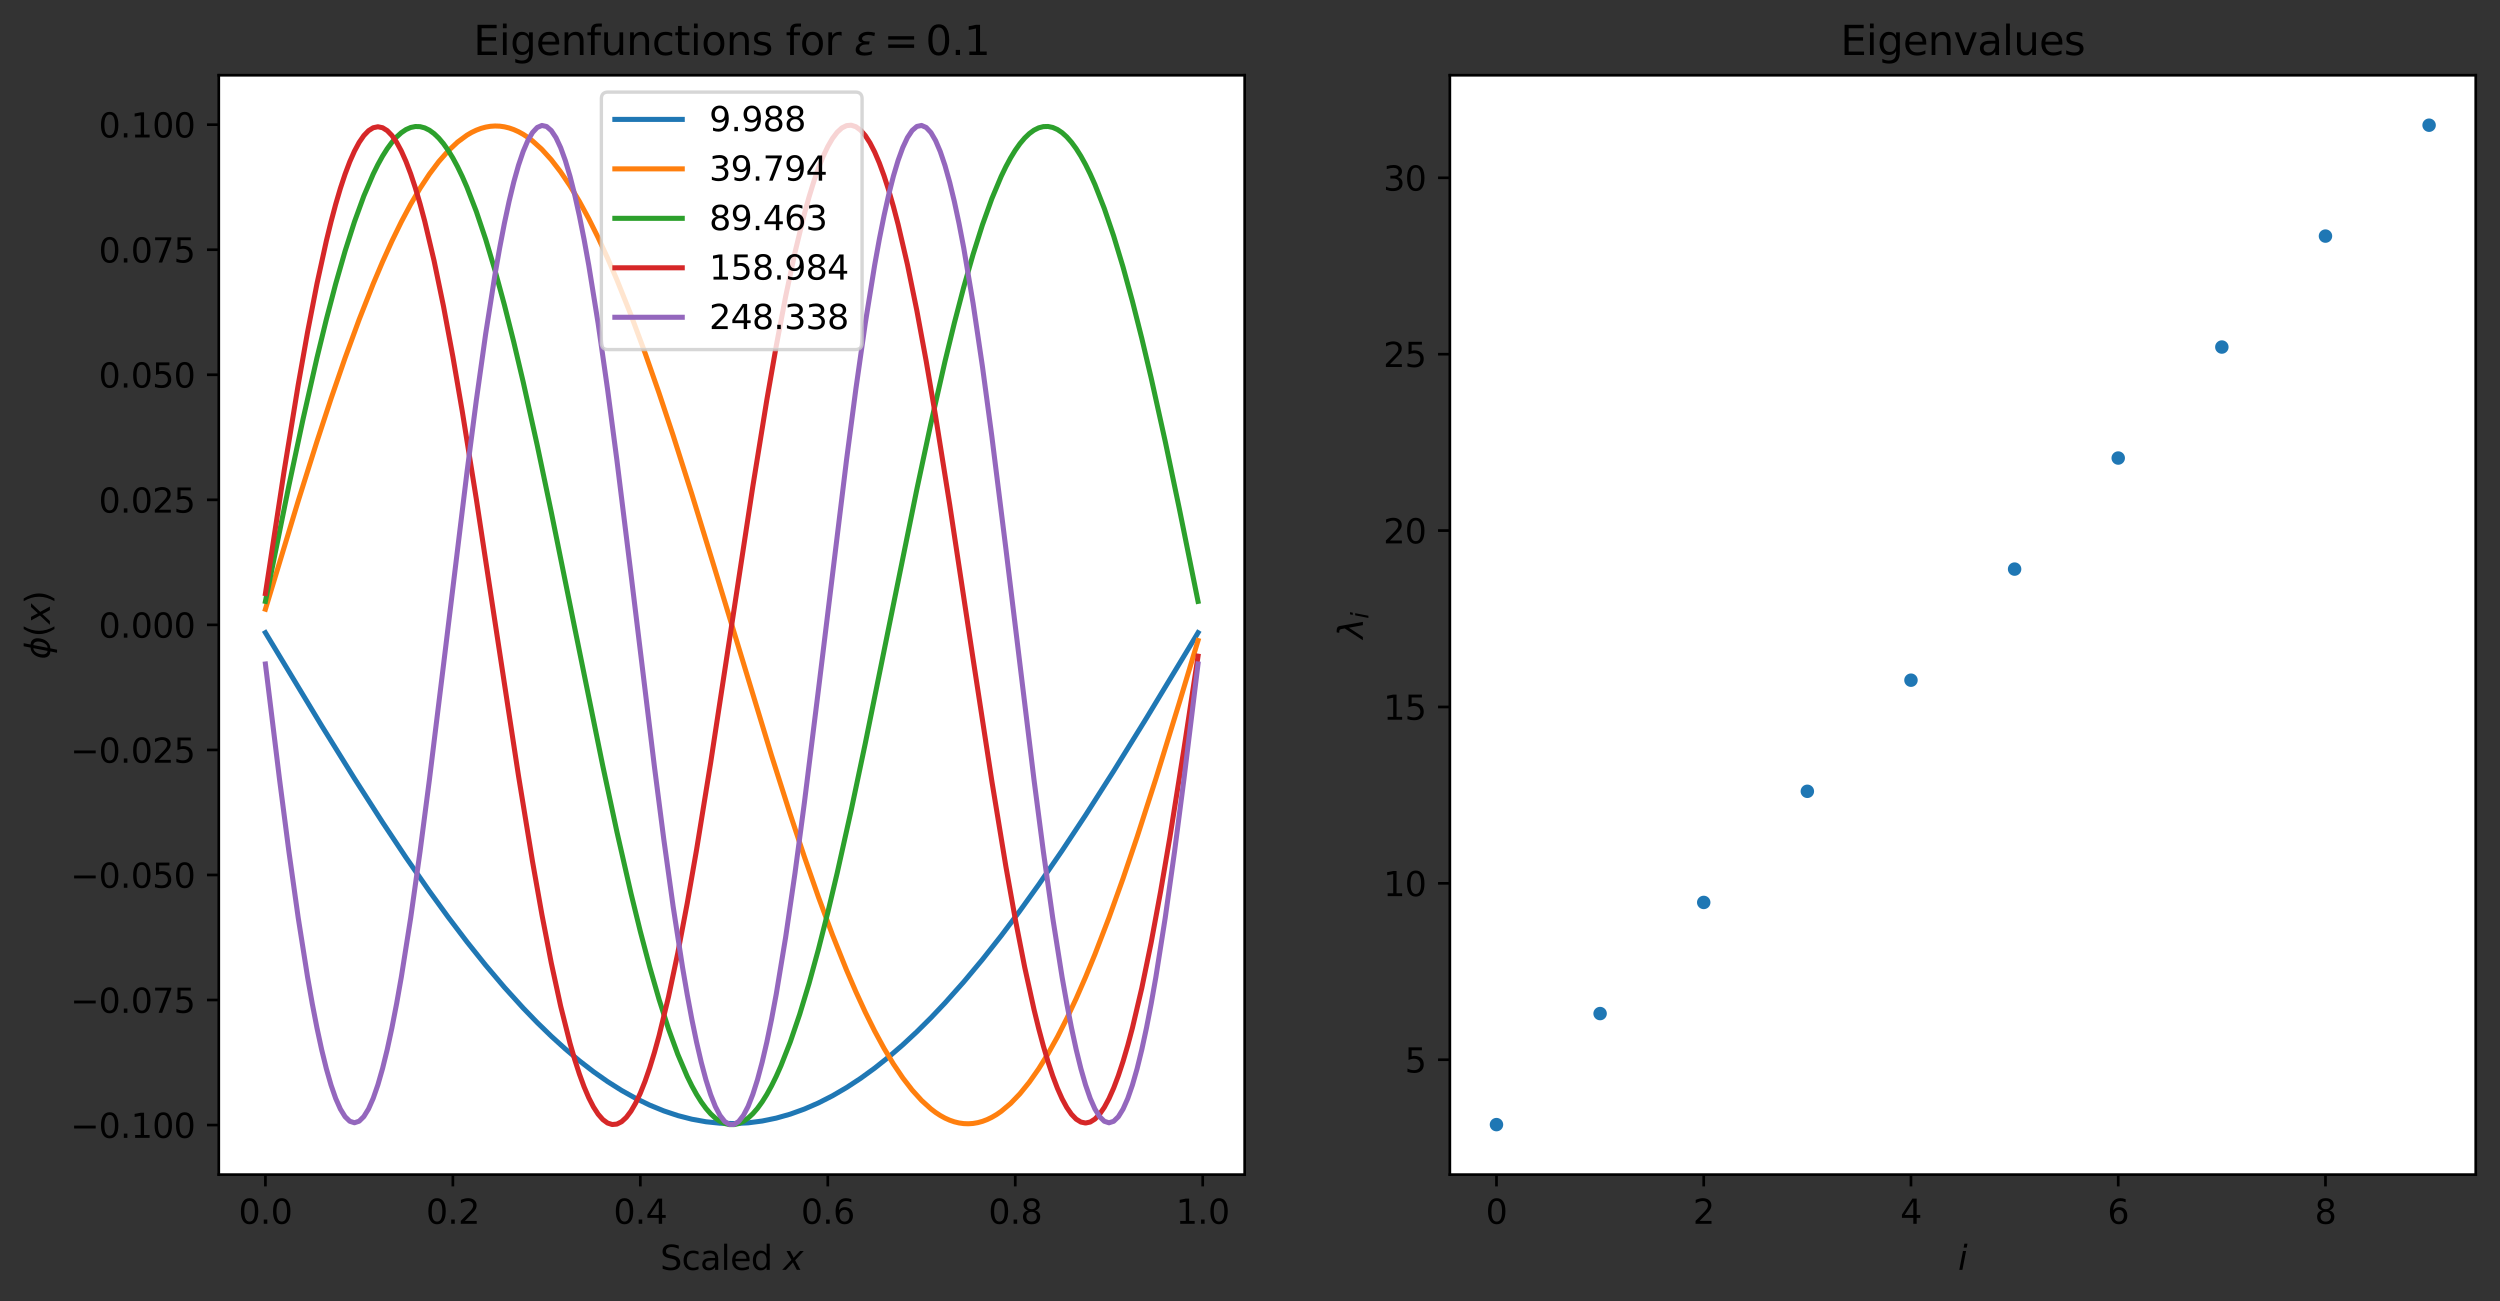 <?xml version="1.0" encoding="utf-8" standalone="no"?>
<!DOCTYPE svg PUBLIC "-//W3C//DTD SVG 1.1//EN"
  "http://www.w3.org/Graphics/SVG/1.1/DTD/svg11.dtd">
<svg height="386.036pt" version="1.1" viewBox="0 0 741.708 386.036" width="741.708pt" xmlns="http://www.w3.org/2000/svg" xmlns:xlink="http://www.w3.org/1999/xlink">
 <rect x="0" y="0" width="741.708" height="386.036" fill="#333333" stroke="none"/>

 <defs>
  <style type="text/css">*{stroke-linecap:butt;stroke-linejoin:round;}</style>
 </defs>
 <g id="figure_1">
  <g id="patch_1">
   <path d="M 0 386.036 
L 741.708 386.036 
L 741.708 0 
L 0 0 
z
" style="fill:none;"/>
  </g>
  <g id="axes_1">
   <g id="patch_2">
    <path d="M 64.908 348.48 
L 369.271 348.48 
L 369.271 22.32 
L 64.908 22.32 
z
" style="fill:#ffffff;"/>
   </g>
   <g id="matplotlib.axis_1">
    <g id="xtick_1">
     <g id="line2d_1">
      <defs>
       <path d="M 0 0 
L 0 3.5 
" id="m4c1d217369" style="stroke:#000000;stroke-width:0.8;"/>
      </defs>
      <g>
       <use style="stroke:#000000;stroke-width:0.8;" x="78.743" xlink:href="#m4c1d217369" y="348.48"/>
      </g>
     </g>
     <g id="text_1">
      <!-- 0.0 -->
      <g transform="translate(70.791 363.078)scale(0.1 -0.1)">
       <defs>
        <path d="M 2034 4250 
Q 1547 4250 1301 3770 
Q 1056 3291 1056 2328 
Q 1056 1369 1301 889 
Q 1547 409 2034 409 
Q 2525 409 2770 889 
Q 3016 1369 3016 2328 
Q 3016 3291 2770 3770 
Q 2525 4250 2034 4250 
z
M 2034 4750 
Q 2819 4750 3233 4129 
Q 3647 3509 3647 2328 
Q 3647 1150 3233 529 
Q 2819 -91 2034 -91 
Q 1250 -91 836 529 
Q 422 1150 422 2328 
Q 422 3509 836 4129 
Q 1250 4750 2034 4750 
z
" id="DejaVuSans-30" transform="scale(0.016)"/>
        <path d="M 684 794 
L 1344 794 
L 1344 0 
L 684 0 
L 684 794 
z
" id="DejaVuSans-2e" transform="scale(0.016)"/>
       </defs>
       <use xlink:href="#DejaVuSans-30"/>
       <use x="63.623" xlink:href="#DejaVuSans-2e"/>
       <use x="95.41" xlink:href="#DejaVuSans-30"/>
      </g>
     </g>
    </g>
    <g id="xtick_2">
     <g id="line2d_2">
      <g>
       <use style="stroke:#000000;stroke-width:0.8;" x="134.359" xlink:href="#m4c1d217369" y="348.48"/>
      </g>
     </g>
     <g id="text_2">
      <!-- 0.2 -->
      <g transform="translate(126.408 363.078)scale(0.1 -0.1)">
       <defs>
        <path d="M 1228 531 
L 3431 531 
L 3431 0 
L 469 0 
L 469 531 
Q 828 903 1448 1529 
Q 2069 2156 2228 2338 
Q 2531 2678 2651 2914 
Q 2772 3150 2772 3378 
Q 2772 3750 2511 3984 
Q 2250 4219 1831 4219 
Q 1534 4219 1204 4116 
Q 875 4013 500 3803 
L 500 4441 
Q 881 4594 1212 4672 
Q 1544 4750 1819 4750 
Q 2544 4750 2975 4387 
Q 3406 4025 3406 3419 
Q 3406 3131 3298 2873 
Q 3191 2616 2906 2266 
Q 2828 2175 2409 1742 
Q 1991 1309 1228 531 
z
" id="DejaVuSans-32" transform="scale(0.016)"/>
       </defs>
       <use xlink:href="#DejaVuSans-30"/>
       <use x="63.623" xlink:href="#DejaVuSans-2e"/>
       <use x="95.41" xlink:href="#DejaVuSans-32"/>
      </g>
     </g>
    </g>
    <g id="xtick_3">
     <g id="line2d_3">
      <g>
       <use style="stroke:#000000;stroke-width:0.8;" x="189.976" xlink:href="#m4c1d217369" y="348.48"/>
      </g>
     </g>
     <g id="text_3">
      <!-- 0.4 -->
      <g transform="translate(182.025 363.078)scale(0.1 -0.1)">
       <defs>
        <path d="M 2419 4116 
L 825 1625 
L 2419 1625 
L 2419 4116 
z
M 2253 4666 
L 3047 4666 
L 3047 1625 
L 3713 1625 
L 3713 1100 
L 3047 1100 
L 3047 0 
L 2419 0 
L 2419 1100 
L 313 1100 
L 313 1709 
L 2253 4666 
z
" id="DejaVuSans-34" transform="scale(0.016)"/>
       </defs>
       <use xlink:href="#DejaVuSans-30"/>
       <use x="63.623" xlink:href="#DejaVuSans-2e"/>
       <use x="95.41" xlink:href="#DejaVuSans-34"/>
      </g>
     </g>
    </g>
    <g id="xtick_4">
     <g id="line2d_4">
      <g>
       <use style="stroke:#000000;stroke-width:0.8;" x="245.593" xlink:href="#m4c1d217369" y="348.48"/>
      </g>
     </g>
     <g id="text_4">
      <!-- 0.6 -->
      <g transform="translate(237.642 363.078)scale(0.1 -0.1)">
       <defs>
        <path d="M 2113 2584 
Q 1688 2584 1439 2293 
Q 1191 2003 1191 1497 
Q 1191 994 1439 701 
Q 1688 409 2113 409 
Q 2538 409 2786 701 
Q 3034 994 3034 1497 
Q 3034 2003 2786 2293 
Q 2538 2584 2113 2584 
z
M 3366 4563 
L 3366 3988 
Q 3128 4100 2886 4159 
Q 2644 4219 2406 4219 
Q 1781 4219 1451 3797 
Q 1122 3375 1075 2522 
Q 1259 2794 1537 2939 
Q 1816 3084 2150 3084 
Q 2853 3084 3261 2657 
Q 3669 2231 3669 1497 
Q 3669 778 3244 343 
Q 2819 -91 2113 -91 
Q 1303 -91 875 529 
Q 447 1150 447 2328 
Q 447 3434 972 4092 
Q 1497 4750 2381 4750 
Q 2619 4750 2861 4703 
Q 3103 4656 3366 4563 
z
" id="DejaVuSans-36" transform="scale(0.016)"/>
       </defs>
       <use xlink:href="#DejaVuSans-30"/>
       <use x="63.623" xlink:href="#DejaVuSans-2e"/>
       <use x="95.41" xlink:href="#DejaVuSans-36"/>
      </g>
     </g>
    </g>
    <g id="xtick_5">
     <g id="line2d_5">
      <g>
       <use style="stroke:#000000;stroke-width:0.8;" x="301.21" xlink:href="#m4c1d217369" y="348.48"/>
      </g>
     </g>
     <g id="text_5">
      <!-- 0.8 -->
      <g transform="translate(293.259 363.078)scale(0.1 -0.1)">
       <defs>
        <path d="M 2034 2216 
Q 1584 2216 1326 1975 
Q 1069 1734 1069 1313 
Q 1069 891 1326 650 
Q 1584 409 2034 409 
Q 2484 409 2743 651 
Q 3003 894 3003 1313 
Q 3003 1734 2745 1975 
Q 2488 2216 2034 2216 
z
M 1403 2484 
Q 997 2584 770 2862 
Q 544 3141 544 3541 
Q 544 4100 942 4425 
Q 1341 4750 2034 4750 
Q 2731 4750 3128 4425 
Q 3525 4100 3525 3541 
Q 3525 3141 3298 2862 
Q 3072 2584 2669 2484 
Q 3125 2378 3379 2068 
Q 3634 1759 3634 1313 
Q 3634 634 3220 271 
Q 2806 -91 2034 -91 
Q 1263 -91 848 271 
Q 434 634 434 1313 
Q 434 1759 690 2068 
Q 947 2378 1403 2484 
z
M 1172 3481 
Q 1172 3119 1398 2916 
Q 1625 2713 2034 2713 
Q 2441 2713 2670 2916 
Q 2900 3119 2900 3481 
Q 2900 3844 2670 4047 
Q 2441 4250 2034 4250 
Q 1625 4250 1398 4047 
Q 1172 3844 1172 3481 
z
" id="DejaVuSans-38" transform="scale(0.016)"/>
       </defs>
       <use xlink:href="#DejaVuSans-30"/>
       <use x="63.623" xlink:href="#DejaVuSans-2e"/>
       <use x="95.41" xlink:href="#DejaVuSans-38"/>
      </g>
     </g>
    </g>
    <g id="xtick_6">
     <g id="line2d_6">
      <g>
       <use style="stroke:#000000;stroke-width:0.8;" x="356.827" xlink:href="#m4c1d217369" y="348.48"/>
      </g>
     </g>
     <g id="text_6">
      <!-- 1.0 -->
      <g transform="translate(348.876 363.078)scale(0.1 -0.1)">
       <defs>
        <path d="M 794 531 
L 1825 531 
L 1825 4091 
L 703 3866 
L 703 4441 
L 1819 4666 
L 2450 4666 
L 2450 531 
L 3481 531 
L 3481 0 
L 794 0 
L 794 531 
z
" id="DejaVuSans-31" transform="scale(0.016)"/>
       </defs>
       <use xlink:href="#DejaVuSans-31"/>
       <use x="63.623" xlink:href="#DejaVuSans-2e"/>
       <use x="95.41" xlink:href="#DejaVuSans-30"/>
      </g>
     </g>
    </g>
    <g id="text_7">
     <!-- Scaled $x$ -->
     <g transform="translate(195.89 376.757)scale(0.1 -0.1)">
      <defs>
       <path d="M 3425 4513 
L 3425 3897 
Q 3066 4069 2747 4153 
Q 2428 4238 2131 4238 
Q 1616 4238 1336 4038 
Q 1056 3838 1056 3469 
Q 1056 3159 1242 3001 
Q 1428 2844 1947 2747 
L 2328 2669 
Q 3034 2534 3370 2195 
Q 3706 1856 3706 1288 
Q 3706 609 3251 259 
Q 2797 -91 1919 -91 
Q 1588 -91 1214 -16 
Q 841 59 441 206 
L 441 856 
Q 825 641 1194 531 
Q 1563 422 1919 422 
Q 2459 422 2753 634 
Q 3047 847 3047 1241 
Q 3047 1584 2836 1778 
Q 2625 1972 2144 2069 
L 1759 2144 
Q 1053 2284 737 2584 
Q 422 2884 422 3419 
Q 422 4038 858 4394 
Q 1294 4750 2059 4750 
Q 2388 4750 2728 4690 
Q 3069 4631 3425 4513 
z
" id="DejaVuSans-53" transform="scale(0.016)"/>
       <path d="M 3122 3366 
L 3122 2828 
Q 2878 2963 2633 3030 
Q 2388 3097 2138 3097 
Q 1578 3097 1268 2742 
Q 959 2388 959 1747 
Q 959 1106 1268 751 
Q 1578 397 2138 397 
Q 2388 397 2633 464 
Q 2878 531 3122 666 
L 3122 134 
Q 2881 22 2623 -34 
Q 2366 -91 2075 -91 
Q 1284 -91 818 406 
Q 353 903 353 1747 
Q 353 2603 823 3093 
Q 1294 3584 2113 3584 
Q 2378 3584 2631 3529 
Q 2884 3475 3122 3366 
z
" id="DejaVuSans-63" transform="scale(0.016)"/>
       <path d="M 2194 1759 
Q 1497 1759 1228 1600 
Q 959 1441 959 1056 
Q 959 750 1161 570 
Q 1363 391 1709 391 
Q 2188 391 2477 730 
Q 2766 1069 2766 1631 
L 2766 1759 
L 2194 1759 
z
M 3341 1997 
L 3341 0 
L 2766 0 
L 2766 531 
Q 2569 213 2275 61 
Q 1981 -91 1556 -91 
Q 1019 -91 701 211 
Q 384 513 384 1019 
Q 384 1609 779 1909 
Q 1175 2209 1959 2209 
L 2766 2209 
L 2766 2266 
Q 2766 2663 2505 2880 
Q 2244 3097 1772 3097 
Q 1472 3097 1187 3025 
Q 903 2953 641 2809 
L 641 3341 
Q 956 3463 1253 3523 
Q 1550 3584 1831 3584 
Q 2591 3584 2966 3190 
Q 3341 2797 3341 1997 
z
" id="DejaVuSans-61" transform="scale(0.016)"/>
       <path d="M 603 4863 
L 1178 4863 
L 1178 0 
L 603 0 
L 603 4863 
z
" id="DejaVuSans-6c" transform="scale(0.016)"/>
       <path d="M 3597 1894 
L 3597 1613 
L 953 1613 
Q 991 1019 1311 708 
Q 1631 397 2203 397 
Q 2534 397 2845 478 
Q 3156 559 3463 722 
L 3463 178 
Q 3153 47 2828 -22 
Q 2503 -91 2169 -91 
Q 1331 -91 842 396 
Q 353 884 353 1716 
Q 353 2575 817 3079 
Q 1281 3584 2069 3584 
Q 2775 3584 3186 3129 
Q 3597 2675 3597 1894 
z
M 3022 2063 
Q 3016 2534 2758 2815 
Q 2500 3097 2075 3097 
Q 1594 3097 1305 2825 
Q 1016 2553 972 2059 
L 3022 2063 
z
" id="DejaVuSans-65" transform="scale(0.016)"/>
       <path d="M 2906 2969 
L 2906 4863 
L 3481 4863 
L 3481 0 
L 2906 0 
L 2906 525 
Q 2725 213 2448 61 
Q 2172 -91 1784 -91 
Q 1150 -91 751 415 
Q 353 922 353 1747 
Q 353 2572 751 3078 
Q 1150 3584 1784 3584 
Q 2172 3584 2448 3432 
Q 2725 3281 2906 2969 
z
M 947 1747 
Q 947 1113 1208 752 
Q 1469 391 1925 391 
Q 2381 391 2643 752 
Q 2906 1113 2906 1747 
Q 2906 2381 2643 2742 
Q 2381 3103 1925 3103 
Q 1469 3103 1208 2742 
Q 947 2381 947 1747 
z
" id="DejaVuSans-64" transform="scale(0.016)"/>
       <path id="DejaVuSans-20" transform="scale(0.016)"/>
       <path d="M 3841 3500 
L 2234 1784 
L 3219 0 
L 2559 0 
L 1819 1388 
L 531 0 
L -166 0 
L 1556 1844 
L 641 3500 
L 1300 3500 
L 1972 2234 
L 3144 3500 
L 3841 3500 
z
" id="DejaVuSans-Oblique-78" transform="scale(0.016)"/>
      </defs>
      <use transform="translate(0 0.016)" xlink:href="#DejaVuSans-53"/>
      <use transform="translate(63.477 0.016)" xlink:href="#DejaVuSans-63"/>
      <use transform="translate(118.457 0.016)" xlink:href="#DejaVuSans-61"/>
      <use transform="translate(179.736 0.016)" xlink:href="#DejaVuSans-6c"/>
      <use transform="translate(207.52 0.016)" xlink:href="#DejaVuSans-65"/>
      <use transform="translate(269.043 0.016)" xlink:href="#DejaVuSans-64"/>
      <use transform="translate(332.52 0.016)" xlink:href="#DejaVuSans-20"/>
      <use transform="translate(364.307 0.016)" xlink:href="#DejaVuSans-Oblique-78"/>
     </g>
    </g>
   </g>
   <g id="matplotlib.axis_2">
    <g id="ytick_1">
     <g id="line2d_7">
      <defs>
       <path d="M 0 0 
L -3.5 0 
" id="mb1784cec65" style="stroke:#000000;stroke-width:0.8;"/>
      </defs>
      <g>
       <use style="stroke:#000000;stroke-width:0.8;" x="64.908" xlink:href="#mb1784cec65" y="333.787"/>
      </g>
     </g>
     <g id="text_8">
      <!-- −0.100 -->
      <g transform="translate(20.9 337.587)scale(0.1 -0.1)">
       <defs>
        <path d="M 678 2272 
L 4684 2272 
L 4684 1741 
L 678 1741 
L 678 2272 
z
" id="DejaVuSans-2212" transform="scale(0.016)"/>
       </defs>
       <use xlink:href="#DejaVuSans-2212"/>
       <use x="83.789" xlink:href="#DejaVuSans-30"/>
       <use x="147.412" xlink:href="#DejaVuSans-2e"/>
       <use x="179.199" xlink:href="#DejaVuSans-31"/>
       <use x="242.822" xlink:href="#DejaVuSans-30"/>
       <use x="306.445" xlink:href="#DejaVuSans-30"/>
      </g>
     </g>
    </g>
    <g id="ytick_2">
     <g id="line2d_8">
      <g>
       <use style="stroke:#000000;stroke-width:0.8;" x="64.908" xlink:href="#mb1784cec65" y="296.688"/>
      </g>
     </g>
     <g id="text_9">
      <!-- −0.075 -->
      <g transform="translate(20.9 300.487)scale(0.1 -0.1)">
       <defs>
        <path d="M 525 4666 
L 3525 4666 
L 3525 4397 
L 1831 0 
L 1172 0 
L 2766 4134 
L 525 4134 
L 525 4666 
z
" id="DejaVuSans-37" transform="scale(0.016)"/>
        <path d="M 691 4666 
L 3169 4666 
L 3169 4134 
L 1269 4134 
L 1269 2991 
Q 1406 3038 1543 3061 
Q 1681 3084 1819 3084 
Q 2600 3084 3056 2656 
Q 3513 2228 3513 1497 
Q 3513 744 3044 326 
Q 2575 -91 1722 -91 
Q 1428 -91 1123 -41 
Q 819 9 494 109 
L 494 744 
Q 775 591 1075 516 
Q 1375 441 1709 441 
Q 2250 441 2565 725 
Q 2881 1009 2881 1497 
Q 2881 1984 2565 2268 
Q 2250 2553 1709 2553 
Q 1456 2553 1204 2497 
Q 953 2441 691 2322 
L 691 4666 
z
" id="DejaVuSans-35" transform="scale(0.016)"/>
       </defs>
       <use xlink:href="#DejaVuSans-2212"/>
       <use x="83.789" xlink:href="#DejaVuSans-30"/>
       <use x="147.412" xlink:href="#DejaVuSans-2e"/>
       <use x="179.199" xlink:href="#DejaVuSans-30"/>
       <use x="242.822" xlink:href="#DejaVuSans-37"/>
       <use x="306.445" xlink:href="#DejaVuSans-35"/>
      </g>
     </g>
    </g>
    <g id="ytick_3">
     <g id="line2d_9">
      <g>
       <use style="stroke:#000000;stroke-width:0.8;" x="64.908" xlink:href="#mb1784cec65" y="259.588"/>
      </g>
     </g>
     <g id="text_10">
      <!-- −0.050 -->
      <g transform="translate(20.9 263.387)scale(0.1 -0.1)">
       <use xlink:href="#DejaVuSans-2212"/>
       <use x="83.789" xlink:href="#DejaVuSans-30"/>
       <use x="147.412" xlink:href="#DejaVuSans-2e"/>
       <use x="179.199" xlink:href="#DejaVuSans-30"/>
       <use x="242.822" xlink:href="#DejaVuSans-35"/>
       <use x="306.445" xlink:href="#DejaVuSans-30"/>
      </g>
     </g>
    </g>
    <g id="ytick_4">
     <g id="line2d_10">
      <g>
       <use style="stroke:#000000;stroke-width:0.8;" x="64.908" xlink:href="#mb1784cec65" y="222.488"/>
      </g>
     </g>
     <g id="text_11">
      <!-- −0.025 -->
      <g transform="translate(20.9 226.287)scale(0.1 -0.1)">
       <use xlink:href="#DejaVuSans-2212"/>
       <use x="83.789" xlink:href="#DejaVuSans-30"/>
       <use x="147.412" xlink:href="#DejaVuSans-2e"/>
       <use x="179.199" xlink:href="#DejaVuSans-30"/>
       <use x="242.822" xlink:href="#DejaVuSans-32"/>
       <use x="306.445" xlink:href="#DejaVuSans-35"/>
      </g>
     </g>
    </g>
    <g id="ytick_5">
     <g id="line2d_11">
      <g>
       <use style="stroke:#000000;stroke-width:0.8;" x="64.908" xlink:href="#mb1784cec65" y="185.388"/>
      </g>
     </g>
     <g id="text_12">
      <!-- 0.000 -->
      <g transform="translate(29.28 189.187)scale(0.1 -0.1)">
       <use xlink:href="#DejaVuSans-30"/>
       <use x="63.623" xlink:href="#DejaVuSans-2e"/>
       <use x="95.41" xlink:href="#DejaVuSans-30"/>
       <use x="159.033" xlink:href="#DejaVuSans-30"/>
       <use x="222.656" xlink:href="#DejaVuSans-30"/>
      </g>
     </g>
    </g>
    <g id="ytick_6">
     <g id="line2d_12">
      <g>
       <use style="stroke:#000000;stroke-width:0.8;" x="64.908" xlink:href="#mb1784cec65" y="148.288"/>
      </g>
     </g>
     <g id="text_13">
      <!-- 0.025 -->
      <g transform="translate(29.28 152.087)scale(0.1 -0.1)">
       <use xlink:href="#DejaVuSans-30"/>
       <use x="63.623" xlink:href="#DejaVuSans-2e"/>
       <use x="95.41" xlink:href="#DejaVuSans-30"/>
       <use x="159.033" xlink:href="#DejaVuSans-32"/>
       <use x="222.656" xlink:href="#DejaVuSans-35"/>
      </g>
     </g>
    </g>
    <g id="ytick_7">
     <g id="line2d_13">
      <g>
       <use style="stroke:#000000;stroke-width:0.8;" x="64.908" xlink:href="#mb1784cec65" y="111.188"/>
      </g>
     </g>
     <g id="text_14">
      <!-- 0.050 -->
      <g transform="translate(29.28 114.987)scale(0.1 -0.1)">
       <use xlink:href="#DejaVuSans-30"/>
       <use x="63.623" xlink:href="#DejaVuSans-2e"/>
       <use x="95.41" xlink:href="#DejaVuSans-30"/>
       <use x="159.033" xlink:href="#DejaVuSans-35"/>
       <use x="222.656" xlink:href="#DejaVuSans-30"/>
      </g>
     </g>
    </g>
    <g id="ytick_8">
     <g id="line2d_14">
      <g>
       <use style="stroke:#000000;stroke-width:0.8;" x="64.908" xlink:href="#mb1784cec65" y="74.088"/>
      </g>
     </g>
     <g id="text_15">
      <!-- 0.075 -->
      <g transform="translate(29.28 77.887)scale(0.1 -0.1)">
       <use xlink:href="#DejaVuSans-30"/>
       <use x="63.623" xlink:href="#DejaVuSans-2e"/>
       <use x="95.41" xlink:href="#DejaVuSans-30"/>
       <use x="159.033" xlink:href="#DejaVuSans-37"/>
       <use x="222.656" xlink:href="#DejaVuSans-35"/>
      </g>
     </g>
    </g>
    <g id="ytick_9">
     <g id="line2d_15">
      <g>
       <use style="stroke:#000000;stroke-width:0.8;" x="64.908" xlink:href="#mb1784cec65" y="36.988"/>
      </g>
     </g>
     <g id="text_16">
      <!-- 0.100 -->
      <g transform="translate(29.28 40.787)scale(0.1 -0.1)">
       <use xlink:href="#DejaVuSans-30"/>
       <use x="63.623" xlink:href="#DejaVuSans-2e"/>
       <use x="95.41" xlink:href="#DejaVuSans-31"/>
       <use x="159.033" xlink:href="#DejaVuSans-30"/>
       <use x="222.656" xlink:href="#DejaVuSans-30"/>
      </g>
     </g>
    </g>
    <g id="text_17">
     <!-- $\phi(x)$ -->
     <g transform="translate(14.8 195.6)rotate(-90)scale(0.1 -0.1)">
      <defs>
       <path d="M 2991 4863 
L 2738 3572 
Q 3363 3572 3684 3094 
Q 4016 2606 3850 1747 
Q 3681 888 3159 400 
Q 2653 -78 2028 -78 
L 1784 -1331 
L 1213 -1331 
L 1456 -78 
Q 834 -78 509 400 
Q 178 888 347 1747 
Q 513 2606 1034 3094 
Q 1544 3572 2166 3572 
L 2419 4863 
L 2991 4863 
z
M 2128 434 
Q 2481 434 2784 756 
Q 3116 1116 3244 1747 
Q 3369 2372 3169 2738 
Q 2991 3059 2638 3059 
L 2128 434 
z
M 1556 434 
L 2066 3059 
Q 1716 3059 1413 2738 
Q 1072 2372 953 1747 
Q 834 1116 1028 756 
Q 1203 434 1556 434 
z
" id="DejaVuSans-Oblique-3d5" transform="scale(0.016)"/>
       <path d="M 1984 4856 
Q 1566 4138 1362 3434 
Q 1159 2731 1159 2009 
Q 1159 1288 1364 580 
Q 1569 -128 1984 -844 
L 1484 -844 
Q 1016 -109 783 600 
Q 550 1309 550 2009 
Q 550 2706 781 3412 
Q 1013 4119 1484 4856 
L 1984 4856 
z
" id="DejaVuSans-28" transform="scale(0.016)"/>
       <path d="M 513 4856 
L 1013 4856 
Q 1481 4119 1714 3412 
Q 1947 2706 1947 2009 
Q 1947 1309 1714 600 
Q 1481 -109 1013 -844 
L 513 -844 
Q 928 -128 1133 580 
Q 1338 1288 1338 2009 
Q 1338 2731 1133 3434 
Q 928 4138 513 4856 
z
" id="DejaVuSans-29" transform="scale(0.016)"/>
      </defs>
      <use transform="translate(0 0.016)" xlink:href="#DejaVuSans-Oblique-3d5"/>
      <use transform="translate(65.967 0.016)" xlink:href="#DejaVuSans-28"/>
      <use transform="translate(104.98 0.016)" xlink:href="#DejaVuSans-Oblique-78"/>
      <use transform="translate(164.16 0.016)" xlink:href="#DejaVuSans-29"/>
     </g>
    </g>
   </g>
   <g id="line2d_16">
    <path clip-path="url(#p96cec78ad7)" d="M 78.743 187.705 
L 95.428 215.307 
L 105.161 230.978 
L 113.503 243.977 
L 120.455 254.417 
L 127.407 264.431 
L 132.969 272.096 
L 138.531 279.419 
L 144.092 286.374 
L 149.654 292.932 
L 155.216 299.069 
L 159.387 303.381 
L 163.558 307.433 
L 167.73 311.217 
L 171.901 314.724 
L 176.072 317.947 
L 180.243 320.879 
L 184.415 323.514 
L 188.586 325.845 
L 192.757 327.869 
L 196.928 329.58 
L 201.1 330.975 
L 205.271 332.051 
L 209.442 332.805 
L 213.614 333.237 
L 217.785 333.345 
L 221.956 333.128 
L 226.127 332.588 
L 230.299 331.725 
L 234.47 330.542 
L 238.641 329.04 
L 242.812 327.224 
L 246.984 325.097 
L 251.155 322.663 
L 255.326 319.928 
L 259.498 316.897 
L 263.669 313.578 
L 267.84 309.978 
L 272.011 306.103 
L 276.183 301.963 
L 280.354 297.567 
L 285.916 291.322 
L 291.477 284.662 
L 297.039 277.613 
L 302.601 270.202 
L 308.162 262.457 
L 315.114 252.353 
L 322.067 241.837 
L 330.409 228.763 
L 340.142 213.031 
L 352.656 192.337 
L 355.437 187.705 
L 355.437 187.705 
" style="fill:none;stroke:#1f77b4;stroke-linecap:square;stroke-width:1.5;"/>
   </g>
   <g id="line2d_17">
    <path clip-path="url(#p96cec78ad7)" d="M 78.743 180.744 
L 88.475 148.624 
L 94.037 130.972 
L 98.208 118.282 
L 102.38 106.19 
L 106.551 94.8 
L 110.722 84.214 
L 113.503 77.649 
L 116.284 71.507 
L 119.065 65.814 
L 121.846 60.59 
L 124.626 55.857 
L 127.407 51.631 
L 130.188 47.93 
L 132.969 44.768 
L 135.75 42.156 
L 138.531 40.105 
L 139.921 39.292 
L 141.312 38.622 
L 142.702 38.095 
L 144.092 37.713 
L 145.483 37.474 
L 146.873 37.381 
L 148.264 37.431 
L 149.654 37.626 
L 151.045 37.966 
L 152.435 38.449 
L 153.825 39.075 
L 155.216 39.844 
L 156.606 40.755 
L 157.997 41.807 
L 160.777 44.33 
L 163.558 47.402 
L 166.339 51.012 
L 169.12 55.144 
L 171.901 59.784 
L 174.682 64.912 
L 177.463 70.508 
L 180.243 76.551 
L 183.024 83.017 
L 187.196 93.453 
L 191.367 104.693 
L 195.538 116.637 
L 199.709 129.181 
L 205.271 146.65 
L 212.223 169.299 
L 228.908 224.183 
L 234.47 241.649 
L 238.641 254.191 
L 242.812 266.133 
L 246.984 277.369 
L 251.155 287.802 
L 253.936 294.266 
L 256.717 300.306 
L 259.498 305.9 
L 262.278 311.025 
L 265.059 315.662 
L 267.84 319.792 
L 270.621 323.398 
L 273.402 326.468 
L 276.183 328.988 
L 277.573 330.038 
L 278.963 330.948 
L 280.354 331.716 
L 281.744 332.341 
L 283.135 332.823 
L 284.525 333.161 
L 285.916 333.355 
L 287.306 333.404 
L 288.696 333.309 
L 290.087 333.07 
L 291.477 332.686 
L 292.868 332.158 
L 294.258 331.487 
L 295.649 330.673 
L 297.039 329.717 
L 299.82 327.383 
L 302.601 324.493 
L 305.382 321.058 
L 308.162 317.091 
L 310.943 312.609 
L 313.724 307.627 
L 316.505 302.165 
L 319.286 296.244 
L 322.067 289.887 
L 324.847 283.119 
L 329.019 272.255 
L 333.19 260.62 
L 337.361 248.317 
L 342.923 231.062 
L 349.875 208.511 
L 355.437 190.031 
L 355.437 190.031 
" style="fill:none;stroke:#ff7f0e;stroke-linecap:square;stroke-width:1.5;"/>
   </g>
   <g id="line2d_18">
    <path clip-path="url(#p96cec78ad7)" d="M 78.743 178.421 
L 85.695 144.131 
L 89.866 124.539 
L 94.037 106.166 
L 96.818 94.775 
L 99.599 84.19 
L 102.38 74.503 
L 105.161 65.8 
L 107.941 58.158 
L 110.722 51.642 
L 112.113 48.825 
L 113.503 46.31 
L 114.894 44.102 
L 116.284 42.207 
L 117.674 40.629 
L 119.065 39.37 
L 120.455 38.434 
L 121.846 37.823 
L 123.236 37.537 
L 124.626 37.577 
L 126.017 37.944 
L 127.407 38.635 
L 128.798 39.651 
L 130.188 40.987 
L 131.579 42.641 
L 132.969 44.61 
L 134.359 46.888 
L 135.75 49.472 
L 137.14 52.354 
L 138.531 55.529 
L 141.312 62.728 
L 144.092 71.005 
L 146.873 80.286 
L 149.654 90.489 
L 152.435 101.525 
L 155.216 113.296 
L 159.387 132.103 
L 163.558 151.959 
L 170.51 186.315 
L 178.853 227.311 
L 183.024 246.773 
L 187.196 265.03 
L 189.976 276.354 
L 192.757 286.885 
L 195.538 296.529 
L 198.319 305.204 
L 201.1 312.834 
L 203.881 319.353 
L 205.271 322.177 
L 206.661 324.703 
L 208.052 326.926 
L 209.442 328.839 
L 210.833 330.44 
L 212.223 331.724 
L 213.614 332.689 
L 215.004 333.333 
L 216.394 333.655 
L 217.785 333.653 
L 219.175 333.327 
L 220.566 332.679 
L 221.956 331.71 
L 223.347 330.422 
L 224.737 328.818 
L 226.127 326.9 
L 227.518 324.674 
L 228.908 322.145 
L 230.299 319.317 
L 231.689 316.197 
L 234.47 309.108 
L 237.251 300.94 
L 240.032 291.765 
L 242.812 281.661 
L 245.593 270.718 
L 248.374 259.029 
L 252.545 240.325 
L 256.717 220.543 
L 263.669 186.236 
L 272.011 145.173 
L 276.183 125.628 
L 280.354 107.26 
L 283.135 95.848 
L 285.916 85.221 
L 288.696 75.473 
L 291.477 66.69 
L 294.258 58.948 
L 297.039 52.318 
L 298.429 49.438 
L 299.82 46.857 
L 301.21 44.581 
L 302.601 42.615 
L 303.991 40.963 
L 305.382 39.63 
L 306.772 38.617 
L 308.162 37.928 
L 309.553 37.563 
L 310.943 37.525 
L 312.334 37.813 
L 313.724 38.426 
L 315.114 39.364 
L 316.505 40.625 
L 317.895 42.205 
L 319.286 44.101 
L 320.676 46.31 
L 322.067 48.826 
L 323.457 51.645 
L 324.847 54.759 
L 327.628 61.848 
L 330.409 70.031 
L 333.19 79.237 
L 335.971 89.384 
L 338.752 100.384 
L 341.533 112.139 
L 345.704 130.96 
L 349.875 150.87 
L 355.437 178.422 
L 355.437 178.422 
" style="fill:none;stroke:#2ca02c;stroke-linecap:square;stroke-width:1.5;"/>
   </g>
   <g id="line2d_19">
    <path clip-path="url(#p96cec78ad7)" d="M 78.743 176.1 
L 84.304 139.686 
L 88.475 114.15 
L 91.256 98.48 
L 94.037 84.185 
L 96.818 71.488 
L 98.208 65.803 
L 99.599 60.59 
L 100.989 55.869 
L 102.38 51.66 
L 103.77 47.978 
L 105.161 44.837 
L 106.551 42.251 
L 107.941 40.228 
L 109.332 38.776 
L 110.722 37.902 
L 112.113 37.608 
L 113.503 37.895 
L 114.894 38.762 
L 116.284 40.205 
L 117.674 42.219 
L 119.065 44.794 
L 120.455 47.922 
L 121.846 51.588 
L 123.236 55.78 
L 124.626 60.48 
L 126.017 65.67 
L 128.798 77.434 
L 131.579 90.887 
L 134.359 105.818 
L 137.14 121.993 
L 141.312 148.029 
L 146.873 184.615 
L 153.825 230.147 
L 157.997 255.659 
L 160.777 271.354 
L 163.558 285.713 
L 166.339 298.511 
L 169.12 309.552 
L 170.51 314.358 
L 171.901 318.664 
L 173.291 322.451 
L 174.682 325.706 
L 176.072 328.415 
L 177.463 330.57 
L 178.853 332.16 
L 180.243 333.18 
L 181.634 333.627 
L 183.024 333.498 
L 184.415 332.794 
L 185.805 331.518 
L 187.196 329.675 
L 188.586 327.273 
L 189.976 324.32 
L 191.367 320.827 
L 192.757 316.81 
L 194.148 312.283 
L 195.538 307.263 
L 198.319 295.828 
L 201.1 282.682 
L 203.881 268.029 
L 206.661 252.095 
L 210.833 226.339 
L 216.394 189.944 
L 223.347 144.322 
L 227.518 118.574 
L 230.299 102.648 
L 233.079 88.003 
L 235.86 74.867 
L 238.641 63.443 
L 240.032 58.43 
L 241.422 53.909 
L 242.812 49.898 
L 244.203 46.412 
L 245.593 43.466 
L 246.984 41.07 
L 248.374 39.234 
L 249.765 37.965 
L 251.155 37.268 
L 252.545 37.145 
L 253.936 37.599 
L 255.326 38.626 
L 256.717 40.223 
L 258.107 42.383 
L 259.498 45.099 
L 260.888 48.36 
L 262.278 52.153 
L 263.669 56.463 
L 265.059 61.275 
L 266.45 66.569 
L 269.231 78.521 
L 272.011 92.133 
L 274.792 107.196 
L 277.573 123.474 
L 281.744 149.614 
L 288.696 195.489 
L 294.258 231.699 
L 298.429 257.083 
L 301.21 272.661 
L 303.991 286.874 
L 306.772 299.501 
L 308.162 305.156 
L 309.553 310.341 
L 310.943 315.037 
L 312.334 319.225 
L 313.724 322.888 
L 315.114 326.012 
L 316.505 328.584 
L 317.895 330.594 
L 319.286 332.034 
L 320.676 332.897 
L 322.067 333.181 
L 323.457 332.884 
L 324.847 332.007 
L 326.238 330.553 
L 327.628 328.528 
L 329.019 325.939 
L 330.409 322.797 
L 331.8 319.113 
L 333.19 314.902 
L 334.58 310.18 
L 335.971 304.966 
L 338.752 293.144 
L 341.533 279.621 
L 344.313 264.609 
L 347.094 248.345 
L 351.265 222.164 
L 355.437 194.674 
L 355.437 194.674 
" style="fill:none;stroke:#d62728;stroke-linecap:square;stroke-width:1.5;"/>
   </g>
   <g id="line2d_20">
    <path clip-path="url(#p96cec78ad7)" d="M 78.743 196.993 
L 82.914 231.091 
L 85.695 252.525 
L 88.475 272.298 
L 91.256 289.923 
L 92.647 297.793 
L 94.037 304.968 
L 95.428 311.405 
L 96.818 317.063 
L 98.208 321.909 
L 99.599 325.913 
L 100.989 329.05 
L 102.38 331.303 
L 103.77 332.656 
L 105.161 333.102 
L 106.551 332.64 
L 107.941 331.271 
L 109.332 329.005 
L 110.722 325.856 
L 112.113 321.844 
L 113.503 316.994 
L 114.894 311.336 
L 116.284 304.904 
L 117.674 297.739 
L 119.065 289.885 
L 121.846 272.307 
L 124.626 252.603 
L 127.407 231.254 
L 131.579 197.3 
L 138.531 140.197 
L 141.312 118.803 
L 144.092 99.03 
L 146.873 81.361 
L 148.264 73.451 
L 149.654 66.223 
L 151.045 59.721 
L 152.435 53.984 
L 153.825 49.046 
L 155.216 44.939 
L 156.606 41.686 
L 157.997 39.308 
L 159.387 37.818 
L 160.777 37.225 
L 162.168 37.533 
L 163.558 38.739 
L 164.949 40.837 
L 166.339 43.813 
L 167.73 47.649 
L 169.12 52.322 
L 170.51 57.802 
L 171.901 64.057 
L 173.291 71.049 
L 174.682 78.735 
L 177.463 95.997 
L 180.243 115.424 
L 183.024 136.547 
L 187.196 170.28 
L 194.148 227.398 
L 196.928 248.946 
L 199.709 268.956 
L 202.49 286.944 
L 203.881 295.043 
L 205.271 302.477 
L 206.661 309.203 
L 208.052 315.178 
L 209.442 320.369 
L 210.833 324.741 
L 212.223 328.271 
L 213.614 330.935 
L 215.004 332.719 
L 216.394 333.61 
L 217.785 333.605 
L 219.175 332.702 
L 220.566 330.907 
L 221.956 328.232 
L 223.347 324.691 
L 224.737 320.308 
L 226.127 315.108 
L 227.518 309.122 
L 228.908 302.388 
L 230.299 294.945 
L 233.079 278.118 
L 235.86 259.049 
L 238.641 238.198 
L 242.812 204.692 
L 251.155 136.413 
L 253.936 115.3 
L 256.717 95.884 
L 259.498 78.637 
L 260.888 70.959 
L 262.278 63.976 
L 263.669 57.73 
L 265.059 52.258 
L 266.45 47.595 
L 267.84 43.769 
L 269.231 40.802 
L 270.621 38.714 
L 272.011 37.517 
L 273.402 37.219 
L 274.792 37.821 
L 276.183 39.32 
L 277.573 41.708 
L 278.963 44.969 
L 280.354 49.085 
L 281.744 54.03 
L 283.135 59.774 
L 284.525 66.283 
L 285.916 73.517 
L 288.696 89.982 
L 291.477 108.768 
L 294.258 129.42 
L 298.429 162.789 
L 306.772 231.34 
L 309.553 252.682 
L 312.334 272.379 
L 315.114 289.948 
L 316.505 297.797 
L 317.895 304.957 
L 319.286 311.383 
L 320.676 317.037 
L 322.067 321.882 
L 323.457 325.889 
L 324.847 329.033 
L 326.238 331.295 
L 327.628 332.659 
L 329.019 333.117 
L 330.409 332.667 
L 331.8 331.31 
L 333.19 329.055 
L 334.58 325.915 
L 335.971 321.908 
L 337.361 317.06 
L 338.752 311.4 
L 340.142 304.962 
L 341.533 297.786 
L 342.923 289.916 
L 345.704 272.29 
L 348.485 252.518 
L 351.265 231.086 
L 355.437 196.991 
L 355.437 196.991 
" style="fill:none;stroke:#9467bd;stroke-linecap:square;stroke-width:1.5;"/>
   </g>
   <g id="patch_3">
    <path d="M 64.908 348.48 
L 64.908 22.32 
" style="fill:none;stroke:#000000;stroke-linecap:square;stroke-linejoin:miter;stroke-width:0.8;"/>
   </g>
   <g id="patch_4">
    <path d="M 369.271 348.48 
L 369.271 22.32 
" style="fill:none;stroke:#000000;stroke-linecap:square;stroke-linejoin:miter;stroke-width:0.8;"/>
   </g>
   <g id="patch_5">
    <path d="M 64.908 348.48 
L 369.271 348.48 
" style="fill:none;stroke:#000000;stroke-linecap:square;stroke-linejoin:miter;stroke-width:0.8;"/>
   </g>
   <g id="patch_6">
    <path d="M 64.908 22.32 
L 369.271 22.32 
" style="fill:none;stroke:#000000;stroke-linecap:square;stroke-linejoin:miter;stroke-width:0.8;"/>
   </g>
   <g id="text_18">
    <!-- Eigenfunctions for $\epsilon = 0.1$ -->
    <g transform="translate(140.47 16.32)scale(0.12 -0.12)">
     <defs>
      <path d="M 628 4666 
L 3578 4666 
L 3578 4134 
L 1259 4134 
L 1259 2753 
L 3481 2753 
L 3481 2222 
L 1259 2222 
L 1259 531 
L 3634 531 
L 3634 0 
L 628 0 
L 628 4666 
z
" id="DejaVuSans-45" transform="scale(0.016)"/>
      <path d="M 603 3500 
L 1178 3500 
L 1178 0 
L 603 0 
L 603 3500 
z
M 603 4863 
L 1178 4863 
L 1178 4134 
L 603 4134 
L 603 4863 
z
" id="DejaVuSans-69" transform="scale(0.016)"/>
      <path d="M 2906 1791 
Q 2906 2416 2648 2759 
Q 2391 3103 1925 3103 
Q 1463 3103 1205 2759 
Q 947 2416 947 1791 
Q 947 1169 1205 825 
Q 1463 481 1925 481 
Q 2391 481 2648 825 
Q 2906 1169 2906 1791 
z
M 3481 434 
Q 3481 -459 3084 -895 
Q 2688 -1331 1869 -1331 
Q 1566 -1331 1297 -1286 
Q 1028 -1241 775 -1147 
L 775 -588 
Q 1028 -725 1275 -790 
Q 1522 -856 1778 -856 
Q 2344 -856 2625 -561 
Q 2906 -266 2906 331 
L 2906 616 
Q 2728 306 2450 153 
Q 2172 0 1784 0 
Q 1141 0 747 490 
Q 353 981 353 1791 
Q 353 2603 747 3093 
Q 1141 3584 1784 3584 
Q 2172 3584 2450 3431 
Q 2728 3278 2906 2969 
L 2906 3500 
L 3481 3500 
L 3481 434 
z
" id="DejaVuSans-67" transform="scale(0.016)"/>
      <path d="M 3513 2113 
L 3513 0 
L 2938 0 
L 2938 2094 
Q 2938 2591 2744 2837 
Q 2550 3084 2163 3084 
Q 1697 3084 1428 2787 
Q 1159 2491 1159 1978 
L 1159 0 
L 581 0 
L 581 3500 
L 1159 3500 
L 1159 2956 
Q 1366 3272 1645 3428 
Q 1925 3584 2291 3584 
Q 2894 3584 3203 3211 
Q 3513 2838 3513 2113 
z
" id="DejaVuSans-6e" transform="scale(0.016)"/>
      <path d="M 2375 4863 
L 2375 4384 
L 1825 4384 
Q 1516 4384 1395 4259 
Q 1275 4134 1275 3809 
L 1275 3500 
L 2222 3500 
L 2222 3053 
L 1275 3053 
L 1275 0 
L 697 0 
L 697 3053 
L 147 3053 
L 147 3500 
L 697 3500 
L 697 3744 
Q 697 4328 969 4595 
Q 1241 4863 1831 4863 
L 2375 4863 
z
" id="DejaVuSans-66" transform="scale(0.016)"/>
      <path d="M 544 1381 
L 544 3500 
L 1119 3500 
L 1119 1403 
Q 1119 906 1312 657 
Q 1506 409 1894 409 
Q 2359 409 2629 706 
Q 2900 1003 2900 1516 
L 2900 3500 
L 3475 3500 
L 3475 0 
L 2900 0 
L 2900 538 
Q 2691 219 2414 64 
Q 2138 -91 1772 -91 
Q 1169 -91 856 284 
Q 544 659 544 1381 
z
M 1991 3584 
L 1991 3584 
z
" id="DejaVuSans-75" transform="scale(0.016)"/>
      <path d="M 1172 4494 
L 1172 3500 
L 2356 3500 
L 2356 3053 
L 1172 3053 
L 1172 1153 
Q 1172 725 1289 603 
Q 1406 481 1766 481 
L 2356 481 
L 2356 0 
L 1766 0 
Q 1100 0 847 248 
Q 594 497 594 1153 
L 594 3053 
L 172 3053 
L 172 3500 
L 594 3500 
L 594 4494 
L 1172 4494 
z
" id="DejaVuSans-74" transform="scale(0.016)"/>
      <path d="M 1959 3097 
Q 1497 3097 1228 2736 
Q 959 2375 959 1747 
Q 959 1119 1226 758 
Q 1494 397 1959 397 
Q 2419 397 2687 759 
Q 2956 1122 2956 1747 
Q 2956 2369 2687 2733 
Q 2419 3097 1959 3097 
z
M 1959 3584 
Q 2709 3584 3137 3096 
Q 3566 2609 3566 1747 
Q 3566 888 3137 398 
Q 2709 -91 1959 -91 
Q 1206 -91 779 398 
Q 353 888 353 1747 
Q 353 2609 779 3096 
Q 1206 3584 1959 3584 
z
" id="DejaVuSans-6f" transform="scale(0.016)"/>
      <path d="M 2834 3397 
L 2834 2853 
Q 2591 2978 2328 3040 
Q 2066 3103 1784 3103 
Q 1356 3103 1142 2972 
Q 928 2841 928 2578 
Q 928 2378 1081 2264 
Q 1234 2150 1697 2047 
L 1894 2003 
Q 2506 1872 2764 1633 
Q 3022 1394 3022 966 
Q 3022 478 2636 193 
Q 2250 -91 1575 -91 
Q 1294 -91 989 -36 
Q 684 19 347 128 
L 347 722 
Q 666 556 975 473 
Q 1284 391 1588 391 
Q 1994 391 2212 530 
Q 2431 669 2431 922 
Q 2431 1156 2273 1281 
Q 2116 1406 1581 1522 
L 1381 1569 
Q 847 1681 609 1914 
Q 372 2147 372 2553 
Q 372 3047 722 3315 
Q 1072 3584 1716 3584 
Q 2034 3584 2315 3537 
Q 2597 3491 2834 3397 
z
" id="DejaVuSans-73" transform="scale(0.016)"/>
      <path d="M 2631 2963 
Q 2534 3019 2420 3045 
Q 2306 3072 2169 3072 
Q 1681 3072 1420 2755 
Q 1159 2438 1159 1844 
L 1159 0 
L 581 0 
L 581 3500 
L 1159 3500 
L 1159 2956 
Q 1341 3275 1631 3429 
Q 1922 3584 2338 3584 
Q 2397 3584 2469 3576 
Q 2541 3569 2628 3553 
L 2631 2963 
z
" id="DejaVuSans-72" transform="scale(0.016)"/>
      <path d="M 1263 1888 
Q 925 1963 778 2166 
Q 669 2309 669 2503 
Q 669 3034 1175 3344 
Q 1575 3588 2188 3588 
Q 2425 3588 2684 3550 
Q 2944 3513 3234 3438 
L 3134 2916 
Q 2847 3006 2606 3047 
Q 2359 3088 2138 3088 
Q 1766 3088 1522 2944 
Q 1228 2772 1228 2522 
Q 1228 2356 1381 2241 
Q 1563 2103 1925 2103 
L 2409 2103 
L 2319 1628 
L 1856 1628 
Q 1425 1628 1172 1469 
Q 828 1253 828 916 
Q 828 703 1013 563 
Q 1244 388 1716 388 
Q 2006 388 2284 444 
Q 2563 503 2806 619 
L 2700 84 
Q 2403 -3 2131 -47 
Q 1859 -91 1609 -91 
Q 866 -91 516 194 
Q 250 413 250 781 
Q 250 1278 600 1584 
Q 859 1813 1263 1888 
z
" id="DejaVuSans-Oblique-3b5" transform="scale(0.016)"/>
      <path d="M 678 2906 
L 4684 2906 
L 4684 2381 
L 678 2381 
L 678 2906 
z
M 678 1631 
L 4684 1631 
L 4684 1100 
L 678 1100 
L 678 1631 
z
" id="DejaVuSans-3d" transform="scale(0.016)"/>
     </defs>
     <use transform="translate(0 0.016)" xlink:href="#DejaVuSans-45"/>
     <use transform="translate(63.184 0.016)" xlink:href="#DejaVuSans-69"/>
     <use transform="translate(90.967 0.016)" xlink:href="#DejaVuSans-67"/>
     <use transform="translate(154.443 0.016)" xlink:href="#DejaVuSans-65"/>
     <use transform="translate(215.967 0.016)" xlink:href="#DejaVuSans-6e"/>
     <use transform="translate(279.346 0.016)" xlink:href="#DejaVuSans-66"/>
     <use transform="translate(314.551 0.016)" xlink:href="#DejaVuSans-75"/>
     <use transform="translate(377.93 0.016)" xlink:href="#DejaVuSans-6e"/>
     <use transform="translate(441.309 0.016)" xlink:href="#DejaVuSans-63"/>
     <use transform="translate(496.289 0.016)" xlink:href="#DejaVuSans-74"/>
     <use transform="translate(535.498 0.016)" xlink:href="#DejaVuSans-69"/>
     <use transform="translate(563.281 0.016)" xlink:href="#DejaVuSans-6f"/>
     <use transform="translate(624.463 0.016)" xlink:href="#DejaVuSans-6e"/>
     <use transform="translate(687.842 0.016)" xlink:href="#DejaVuSans-73"/>
     <use transform="translate(739.941 0.016)" xlink:href="#DejaVuSans-20"/>
     <use transform="translate(771.729 0.016)" xlink:href="#DejaVuSans-66"/>
     <use transform="translate(806.934 0.016)" xlink:href="#DejaVuSans-6f"/>
     <use transform="translate(868.115 0.016)" xlink:href="#DejaVuSans-72"/>
     <use transform="translate(909.229 0.016)" xlink:href="#DejaVuSans-20"/>
     <use transform="translate(941.016 0.016)" xlink:href="#DejaVuSans-Oblique-3b5"/>
     <use transform="translate(1014.551 0.016)" xlink:href="#DejaVuSans-3d"/>
     <use transform="translate(1117.822 0.016)" xlink:href="#DejaVuSans-30"/>
     <use transform="translate(1181.445 0.016)" xlink:href="#DejaVuSans-2e"/>
     <use transform="translate(1213.232 0.016)" xlink:href="#DejaVuSans-31"/>
    </g>
   </g>
   <g id="legend_1">
    <g id="patch_7">
     <path d="M 180.413 103.711 
L 253.766 103.711 
Q 255.766 103.711 255.766 101.711 
L 255.766 29.32 
Q 255.766 27.32 253.766 27.32 
L 180.413 27.32 
Q 178.413 27.32 178.413 29.32 
L 178.413 101.711 
Q 178.413 103.711 180.413 103.711 
z
" style="fill:#ffffff;opacity:0.8;stroke:#cccccc;stroke-linejoin:miter;"/>
    </g>
    <g id="line2d_21">
     <path d="M 182.413 35.418 
L 202.413 35.418 
" style="fill:none;stroke:#1f77b4;stroke-linecap:square;stroke-width:1.5;"/>
    </g>
    <g id="line2d_22"/>
    <g id="text_19">
     <!-- 9.988 -->
     <g transform="translate(210.413 38.918)scale(0.1 -0.1)">
      <defs>
       <path d="M 703 97 
L 703 672 
Q 941 559 1184 500 
Q 1428 441 1663 441 
Q 2288 441 2617 861 
Q 2947 1281 2994 2138 
Q 2813 1869 2534 1725 
Q 2256 1581 1919 1581 
Q 1219 1581 811 2004 
Q 403 2428 403 3163 
Q 403 3881 828 4315 
Q 1253 4750 1959 4750 
Q 2769 4750 3195 4129 
Q 3622 3509 3622 2328 
Q 3622 1225 3098 567 
Q 2575 -91 1691 -91 
Q 1453 -91 1209 -44 
Q 966 3 703 97 
z
M 1959 2075 
Q 2384 2075 2632 2365 
Q 2881 2656 2881 3163 
Q 2881 3666 2632 3958 
Q 2384 4250 1959 4250 
Q 1534 4250 1286 3958 
Q 1038 3666 1038 3163 
Q 1038 2656 1286 2365 
Q 1534 2075 1959 2075 
z
" id="DejaVuSans-39" transform="scale(0.016)"/>
      </defs>
      <use xlink:href="#DejaVuSans-39"/>
      <use x="63.623" xlink:href="#DejaVuSans-2e"/>
      <use x="95.41" xlink:href="#DejaVuSans-39"/>
      <use x="159.033" xlink:href="#DejaVuSans-38"/>
      <use x="222.656" xlink:href="#DejaVuSans-38"/>
     </g>
    </g>
    <g id="line2d_23">
     <path d="M 182.413 50.097 
L 202.413 50.097 
" style="fill:none;stroke:#ff7f0e;stroke-linecap:square;stroke-width:1.5;"/>
    </g>
    <g id="line2d_24"/>
    <g id="text_20">
     <!-- 39.794 -->
     <g transform="translate(210.413 53.597)scale(0.1 -0.1)">
      <defs>
       <path d="M 2597 2516 
Q 3050 2419 3304 2112 
Q 3559 1806 3559 1356 
Q 3559 666 3084 287 
Q 2609 -91 1734 -91 
Q 1441 -91 1130 -33 
Q 819 25 488 141 
L 488 750 
Q 750 597 1062 519 
Q 1375 441 1716 441 
Q 2309 441 2620 675 
Q 2931 909 2931 1356 
Q 2931 1769 2642 2001 
Q 2353 2234 1838 2234 
L 1294 2234 
L 1294 2753 
L 1863 2753 
Q 2328 2753 2575 2939 
Q 2822 3125 2822 3475 
Q 2822 3834 2567 4026 
Q 2313 4219 1838 4219 
Q 1578 4219 1281 4162 
Q 984 4106 628 3988 
L 628 4550 
Q 988 4650 1302 4700 
Q 1616 4750 1894 4750 
Q 2613 4750 3031 4423 
Q 3450 4097 3450 3541 
Q 3450 3153 3228 2886 
Q 3006 2619 2597 2516 
z
" id="DejaVuSans-33" transform="scale(0.016)"/>
      </defs>
      <use xlink:href="#DejaVuSans-33"/>
      <use x="63.623" xlink:href="#DejaVuSans-39"/>
      <use x="127.246" xlink:href="#DejaVuSans-2e"/>
      <use x="159.033" xlink:href="#DejaVuSans-37"/>
      <use x="222.656" xlink:href="#DejaVuSans-39"/>
      <use x="286.279" xlink:href="#DejaVuSans-34"/>
     </g>
    </g>
    <g id="line2d_25">
     <path d="M 182.413 64.775 
L 202.413 64.775 
" style="fill:none;stroke:#2ca02c;stroke-linecap:square;stroke-width:1.5;"/>
    </g>
    <g id="line2d_26"/>
    <g id="text_21">
     <!-- 89.463 -->
     <g transform="translate(210.413 68.275)scale(0.1 -0.1)">
      <use xlink:href="#DejaVuSans-38"/>
      <use x="63.623" xlink:href="#DejaVuSans-39"/>
      <use x="127.246" xlink:href="#DejaVuSans-2e"/>
      <use x="159.033" xlink:href="#DejaVuSans-34"/>
      <use x="222.656" xlink:href="#DejaVuSans-36"/>
      <use x="286.279" xlink:href="#DejaVuSans-33"/>
     </g>
    </g>
    <g id="line2d_27">
     <path d="M 182.413 79.453 
L 202.413 79.453 
" style="fill:none;stroke:#d62728;stroke-linecap:square;stroke-width:1.5;"/>
    </g>
    <g id="line2d_28"/>
    <g id="text_22">
     <!-- 158.984 -->
     <g transform="translate(210.413 82.953)scale(0.1 -0.1)">
      <use xlink:href="#DejaVuSans-31"/>
      <use x="63.623" xlink:href="#DejaVuSans-35"/>
      <use x="127.246" xlink:href="#DejaVuSans-38"/>
      <use x="190.869" xlink:href="#DejaVuSans-2e"/>
      <use x="222.656" xlink:href="#DejaVuSans-39"/>
      <use x="286.279" xlink:href="#DejaVuSans-38"/>
      <use x="349.902" xlink:href="#DejaVuSans-34"/>
     </g>
    </g>
    <g id="line2d_29">
     <path d="M 182.413 94.131 
L 202.413 94.131 
" style="fill:none;stroke:#9467bd;stroke-linecap:square;stroke-width:1.5;"/>
    </g>
    <g id="line2d_30"/>
    <g id="text_23">
     <!-- 248.338 -->
     <g transform="translate(210.413 97.631)scale(0.1 -0.1)">
      <use xlink:href="#DejaVuSans-32"/>
      <use x="63.623" xlink:href="#DejaVuSans-34"/>
      <use x="127.246" xlink:href="#DejaVuSans-38"/>
      <use x="190.869" xlink:href="#DejaVuSans-2e"/>
      <use x="222.656" xlink:href="#DejaVuSans-33"/>
      <use x="286.279" xlink:href="#DejaVuSans-33"/>
      <use x="349.902" xlink:href="#DejaVuSans-38"/>
     </g>
    </g>
   </g>
  </g>
  <g id="axes_2">
   <g id="patch_8">
    <path d="M 430.144 348.48 
L 734.508 348.48 
L 734.508 22.32 
L 430.144 22.32 
z
" style="fill:#ffffff;"/>
   </g>
   <g id="matplotlib.axis_3">
    <g id="xtick_7">
     <g id="line2d_31">
      <g>
       <use style="stroke:#000000;stroke-width:0.8;" x="443.979" xlink:href="#m4c1d217369" y="348.48"/>
      </g>
     </g>
     <g id="text_24">
      <!-- 0 -->
      <g transform="translate(440.798 363.078)scale(0.1 -0.1)">
       <use xlink:href="#DejaVuSans-30"/>
      </g>
     </g>
    </g>
    <g id="xtick_8">
     <g id="line2d_32">
      <g>
       <use style="stroke:#000000;stroke-width:0.8;" x="505.466" xlink:href="#m4c1d217369" y="348.48"/>
      </g>
     </g>
     <g id="text_25">
      <!-- 2 -->
      <g transform="translate(502.285 363.078)scale(0.1 -0.1)">
       <use xlink:href="#DejaVuSans-32"/>
      </g>
     </g>
    </g>
    <g id="xtick_9">
     <g id="line2d_33">
      <g>
       <use style="stroke:#000000;stroke-width:0.8;" x="566.954" xlink:href="#m4c1d217369" y="348.48"/>
      </g>
     </g>
     <g id="text_26">
      <!-- 4 -->
      <g transform="translate(563.773 363.078)scale(0.1 -0.1)">
       <use xlink:href="#DejaVuSans-34"/>
      </g>
     </g>
    </g>
    <g id="xtick_10">
     <g id="line2d_34">
      <g>
       <use style="stroke:#000000;stroke-width:0.8;" x="628.442" xlink:href="#m4c1d217369" y="348.48"/>
      </g>
     </g>
     <g id="text_27">
      <!-- 6 -->
      <g transform="translate(625.26 363.078)scale(0.1 -0.1)">
       <use xlink:href="#DejaVuSans-36"/>
      </g>
     </g>
    </g>
    <g id="xtick_11">
     <g id="line2d_35">
      <g>
       <use style="stroke:#000000;stroke-width:0.8;" x="689.929" xlink:href="#m4c1d217369" y="348.48"/>
      </g>
     </g>
     <g id="text_28">
      <!-- 8 -->
      <g transform="translate(686.748 363.078)scale(0.1 -0.1)">
       <use xlink:href="#DejaVuSans-38"/>
      </g>
     </g>
    </g>
    <g id="text_29">
     <!-- $i$ -->
     <g transform="translate(580.926 376.757)scale(0.1 -0.1)">
      <defs>
       <path d="M 1172 4863 
L 1747 4863 
L 1606 4134 
L 1031 4134 
L 1172 4863 
z
M 909 3500 
L 1484 3500 
L 800 0 
L 225 0 
L 909 3500 
z
" id="DejaVuSans-Oblique-69" transform="scale(0.016)"/>
      </defs>
      <use transform="translate(0 0.016)" xlink:href="#DejaVuSans-Oblique-69"/>
     </g>
    </g>
   </g>
   <g id="matplotlib.axis_4">
    <g id="ytick_10">
     <g id="line2d_36">
      <g>
       <use style="stroke:#000000;stroke-width:0.8;" x="430.144" xlink:href="#mb1784cec65" y="314.401"/>
      </g>
     </g>
     <g id="text_30">
      <!-- 5 -->
      <g transform="translate(416.782 318.201)scale(0.1 -0.1)">
       <use xlink:href="#DejaVuSans-35"/>
      </g>
     </g>
    </g>
    <g id="ytick_11">
     <g id="line2d_37">
      <g>
       <use style="stroke:#000000;stroke-width:0.8;" x="430.144" xlink:href="#mb1784cec65" y="262.071"/>
      </g>
     </g>
     <g id="text_31">
      <!-- 10 -->
      <g transform="translate(410.419 265.87)scale(0.1 -0.1)">
       <use xlink:href="#DejaVuSans-31"/>
       <use x="63.623" xlink:href="#DejaVuSans-30"/>
      </g>
     </g>
    </g>
    <g id="ytick_12">
     <g id="line2d_38">
      <g>
       <use style="stroke:#000000;stroke-width:0.8;" x="430.144" xlink:href="#mb1784cec65" y="209.741"/>
      </g>
     </g>
     <g id="text_32">
      <!-- 15 -->
      <g transform="translate(410.419 213.54)scale(0.1 -0.1)">
       <use xlink:href="#DejaVuSans-31"/>
       <use x="63.623" xlink:href="#DejaVuSans-35"/>
      </g>
     </g>
    </g>
    <g id="ytick_13">
     <g id="line2d_39">
      <g>
       <use style="stroke:#000000;stroke-width:0.8;" x="430.144" xlink:href="#mb1784cec65" y="157.411"/>
      </g>
     </g>
     <g id="text_33">
      <!-- 20 -->
      <g transform="translate(410.419 161.21)scale(0.1 -0.1)">
       <use xlink:href="#DejaVuSans-32"/>
       <use x="63.623" xlink:href="#DejaVuSans-30"/>
      </g>
     </g>
    </g>
    <g id="ytick_14">
     <g id="line2d_40">
      <g>
       <use style="stroke:#000000;stroke-width:0.8;" x="430.144" xlink:href="#mb1784cec65" y="105.081"/>
      </g>
     </g>
     <g id="text_34">
      <!-- 25 -->
      <g transform="translate(410.419 108.88)scale(0.1 -0.1)">
       <use xlink:href="#DejaVuSans-32"/>
       <use x="63.623" xlink:href="#DejaVuSans-35"/>
      </g>
     </g>
    </g>
    <g id="ytick_15">
     <g id="line2d_41">
      <g>
       <use style="stroke:#000000;stroke-width:0.8;" x="430.144" xlink:href="#mb1784cec65" y="52.751"/>
      </g>
     </g>
     <g id="text_35">
      <!-- 30 -->
      <g transform="translate(410.419 56.55)scale(0.1 -0.1)">
       <use xlink:href="#DejaVuSans-33"/>
       <use x="63.623" xlink:href="#DejaVuSans-30"/>
      </g>
     </g>
    </g>
    <g id="text_36">
     <!-- $\lambda_i$ -->
     <g transform="translate(404.339 189.5)rotate(-90)scale(0.1 -0.1)">
      <defs>
       <path d="M 2350 4316 
L 3125 0 
L 2516 0 
L 2038 2588 
L 328 0 
L -281 0 
L 1903 3356 
L 1794 3975 
Q 1725 4369 1391 4369 
L 1091 4369 
L 1184 4863 
L 1550 4856 
Q 2253 4847 2350 4316 
z
" id="DejaVuSans-Oblique-3bb" transform="scale(0.016)"/>
      </defs>
      <use transform="translate(0 0.016)" xlink:href="#DejaVuSans-Oblique-3bb"/>
      <use transform="translate(59.18 -16.391)scale(0.7)" xlink:href="#DejaVuSans-Oblique-69"/>
     </g>
    </g>
   </g>
   <g id="line2d_42">
    <path clip-path="url(#p8daa961249)" d="M 443.979 333.655 
L 474.723 300.709 
L 505.466 267.738 
L 536.21 234.767 
L 566.954 201.8 
L 597.698 168.842 
L 628.442 135.895 
L 659.185 102.962 
L 689.929 70.045 
L 720.673 37.145 
" style="fill:none;"/>
    <defs>
     <path d="M 0 1.5 
C 0.398 1.5 0.779 1.342 1.061 1.061 
C 1.342 0.779 1.5 0.398 1.5 0 
C 1.5 -0.398 1.342 -0.779 1.061 -1.061 
C 0.779 -1.342 0.398 -1.5 0 -1.5 
C -0.398 -1.5 -0.779 -1.342 -1.061 -1.061 
C -1.342 -0.779 -1.5 -0.398 -1.5 0 
C -1.5 0.398 -1.342 0.779 -1.061 1.061 
C -0.779 1.342 -0.398 1.5 0 1.5 
z
" id="m26a34c0434" style="stroke:#1f77b4;"/>
    </defs>
    <g clip-path="url(#p8daa961249)">
     <use style="fill:#1f77b4;stroke:#1f77b4;" x="443.979" xlink:href="#m26a34c0434" y="333.655"/>
     <use style="fill:#1f77b4;stroke:#1f77b4;" x="474.723" xlink:href="#m26a34c0434" y="300.709"/>
     <use style="fill:#1f77b4;stroke:#1f77b4;" x="505.466" xlink:href="#m26a34c0434" y="267.738"/>
     <use style="fill:#1f77b4;stroke:#1f77b4;" x="536.21" xlink:href="#m26a34c0434" y="234.767"/>
     <use style="fill:#1f77b4;stroke:#1f77b4;" x="566.954" xlink:href="#m26a34c0434" y="201.8"/>
     <use style="fill:#1f77b4;stroke:#1f77b4;" x="597.698" xlink:href="#m26a34c0434" y="168.842"/>
     <use style="fill:#1f77b4;stroke:#1f77b4;" x="628.442" xlink:href="#m26a34c0434" y="135.895"/>
     <use style="fill:#1f77b4;stroke:#1f77b4;" x="659.185" xlink:href="#m26a34c0434" y="102.962"/>
     <use style="fill:#1f77b4;stroke:#1f77b4;" x="689.929" xlink:href="#m26a34c0434" y="70.045"/>
     <use style="fill:#1f77b4;stroke:#1f77b4;" x="720.673" xlink:href="#m26a34c0434" y="37.145"/>
    </g>
   </g>
   <g id="patch_9">
    <path d="M 430.144 348.48 
L 430.144 22.32 
" style="fill:none;stroke:#000000;stroke-linecap:square;stroke-linejoin:miter;stroke-width:0.8;"/>
   </g>
   <g id="patch_10">
    <path d="M 734.508 348.48 
L 734.508 22.32 
" style="fill:none;stroke:#000000;stroke-linecap:square;stroke-linejoin:miter;stroke-width:0.8;"/>
   </g>
   <g id="patch_11">
    <path d="M 430.144 348.48 
L 734.508 348.48 
" style="fill:none;stroke:#000000;stroke-linecap:square;stroke-linejoin:miter;stroke-width:0.8;"/>
   </g>
   <g id="patch_12">
    <path d="M 430.144 22.32 
L 734.508 22.32 
" style="fill:none;stroke:#000000;stroke-linecap:square;stroke-linejoin:miter;stroke-width:0.8;"/>
   </g>
   <g id="text_37">
    <!-- Eigenvalues -->
    <g transform="translate(546.049 16.32)scale(0.12 -0.12)">
     <defs>
      <path d="M 191 3500 
L 800 3500 
L 1894 563 
L 2988 3500 
L 3597 3500 
L 2284 0 
L 1503 0 
L 191 3500 
z
" id="DejaVuSans-76" transform="scale(0.016)"/>
     </defs>
     <use xlink:href="#DejaVuSans-45"/>
     <use x="63.184" xlink:href="#DejaVuSans-69"/>
     <use x="90.967" xlink:href="#DejaVuSans-67"/>
     <use x="154.443" xlink:href="#DejaVuSans-65"/>
     <use x="215.967" xlink:href="#DejaVuSans-6e"/>
     <use x="279.346" xlink:href="#DejaVuSans-76"/>
     <use x="338.525" xlink:href="#DejaVuSans-61"/>
     <use x="399.805" xlink:href="#DejaVuSans-6c"/>
     <use x="427.588" xlink:href="#DejaVuSans-75"/>
     <use x="490.967" xlink:href="#DejaVuSans-65"/>
     <use x="552.49" xlink:href="#DejaVuSans-73"/>
    </g>
   </g>
  </g>
 </g>
 <defs>
  <clipPath id="p96cec78ad7">
   <rect height="326.16" width="304.364" x="64.908" y="22.32"/>
  </clipPath>
  <clipPath id="p8daa961249">
   <rect height="326.16" width="304.364" x="430.144" y="22.32"/>
  </clipPath>
 </defs>
</svg>
